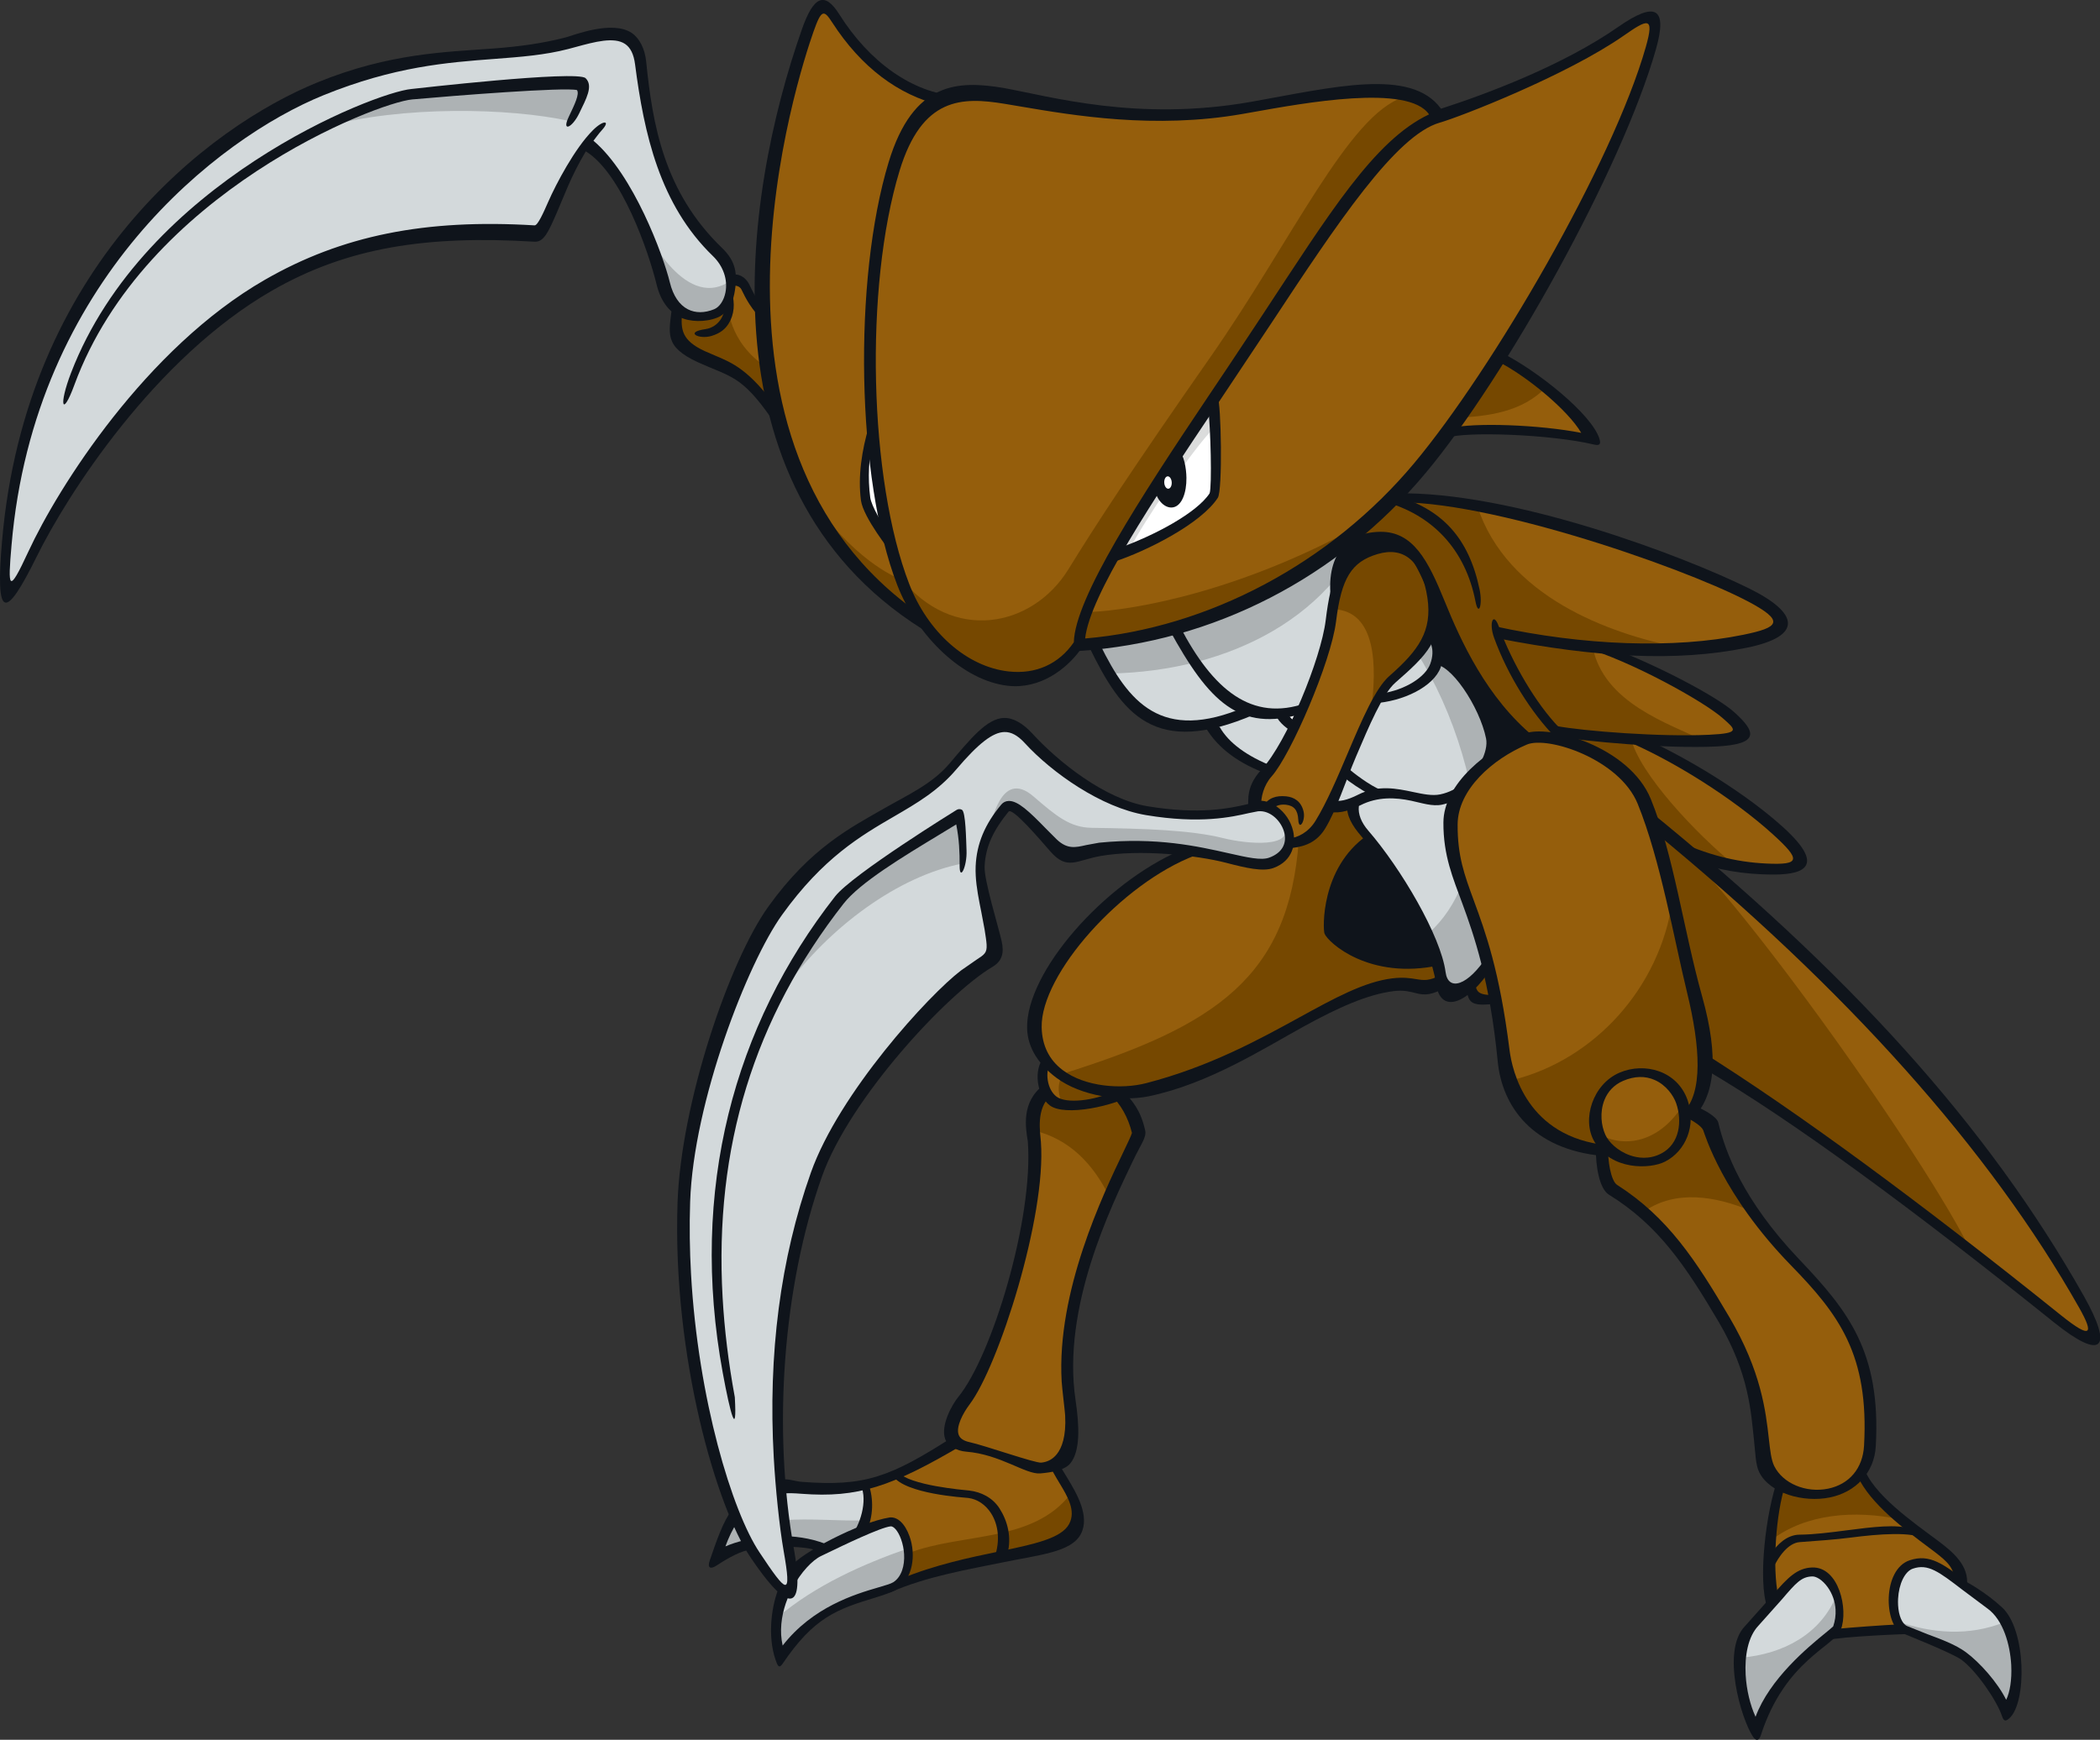 <?xml version="1.0" encoding="UTF-8"?>
<!-- Created with Inkscape (http://www.inkscape.org/) -->
<svg version="1.1" viewBox="0 0 180.38 149.48" xmlns="http://www.w3.org/2000/svg">
 <rect x="0" y="0" width="180.38" height="149.48" fill="#333333" stroke="none"/>
 <g transform="translate(-3.406 -8.016)">
  <g transform="matrix(.658 0 0 -.658 120.18 54.458)">
   <path d="m0 0c-0.029 0.484-0.187 1.215-0.369 1.725-7.534-6.403-15.847-10.539-23.827-12.866 3.692-6.128 6.601-9.754 10.053-11.006 1.26-0.457 2.594-0.601 4.066-0.43 0.854 0.099 1.754 0.301 2.713 0.608 1.784 4.133 3.382 8.724 3.72 11.485 0.135 1.095 0.295 2.074 0.493 2.955-0.328 3.099 0.388 6.283 3.151 7.529" fill="#d3d9db"/>
  </g>
  <g transform="matrix(.658 0 0 -.658 134.39 71.638)">
   <path d="m0 0c-7.645 7.213-10.157 15.69-12.731 21.12 0.243-0.713 0.432-1.506 0.561-2.372 0.25-1.668 0.147-3.088-0.264-4.385 0.621-0.724 1.157-2.187 0.813-3.832 2.764-0.342 6.327-6.238 7.114-10.161 0.215-1.069-0.158-2.49-0.961-3.846 1.611 1.462 3.545 2.658 5.468 3.476" fill="#0f141b"/>
  </g>
  <g transform="matrix(.658 0 0 -.658 113.56 69.303)">
   <path d="m0 0c0.344-0.764 1.052-1.432 1.624-1.809 0.366 0.775 0.732 1.587 1.09 2.417-0.959-0.306-1.86-0.509-2.714-0.608" fill="#fff"/>
  </g>
  <g transform="matrix(.658 0 0 -.658 104.28 61.783)">
   <path d="m0 0c-3.612-1.053-7.155-1.738-10.527-2.091 3.496-7.308 6.843-12.274 15.096-10.663 1.624 0.316 3.439 0.888 5.484 1.748-3.452 1.251-6.361 4.878-10.053 11.006" fill="#d3d9db"/>
  </g>
  <g transform="matrix(.658 0 0 -.658 107.65 50.563)">
   <path d="m0 0c0.422 0.654 0.181 10.447-0.262 12.077-4.817-7.176-9.452-14.092-12.724-19.812 4.724 1.564 11.08 4.776 12.986 7.735" fill="#fff"/>
  </g>
  <g transform="matrix(.658 0 0 -.658 78.518 44.688)">
   <path d="m0 0c-1.176-2.688-1.372-5.997-0.94-9.271 0.191-1.442 2.179-4.392 3.282-5.927-1.15 4.513-1.936 9.738-2.342 15.198" fill="#fff"/>
  </g>
  <g transform="matrix(.658 0 0 -.658 155.94 79.411)">
   <path d="m0 0c-5.299 4.812-12.956 9.563-18.935 12.152 3.525-0.207 7.273-0.303 10.254-0.158 5.452 0.263 3.777 1.719 2.191 3.136-2.48 2.216-11.228 7.051-17.358 9.095 7.1-0.589 13.903-0.334 19.682 0.849 6.315 1.293 4.927 3.467 0.592 5.543-4.424 2.118-7.979 3.724-12.874 5.43-12.432 4.334-26.184 7.952-34.19 7.426-1.337-1.346-2.708-2.61-4.104-3.798 0.182-0.51 0.34-1.241 0.369-1.725 0.747 0.337 1.642 0.535 2.707 0.548 2.117 0.026 3.555-1.123 4.797-3.038 0.571-0.658 1.028-1.508 1.373-2.518 2.573-5.431 5.085-13.908 12.731-21.121 3e-3 2e-3 7e-3 4e-3 0.011 6e-3 3.697 1.57 13.01-2.566 15.244-8.056 0.353-0.868 0.678-1.727 0.989-2.58 1.295-1.057 2.588-2.124 3.872-3.202 3.632-1.633 7.261-2.626 11.371-2.818 4.935-0.231 5.273 1.201 1.278 4.829" fill="#955e0c"/>
  </g>
  <g transform="matrix(.658 0 0 -.658 84.65 16.753)">
   <path d="m0 0c-8.169 1.75-12.788 8.324-14.364 10.678-1.14 1.703-2.003 2.858-3.482-1.344-3.018-8.572-6.468-22.87-5.685-37.457 0.254-4.713 0.95-9.457 2.245-14.047 2.829-10.029 8.522-19.325 18.717-25.981-1.054 1.446-1.97 3.105-2.689 4.965-0.645 1.668-1.22 3.517-1.726 5.501-1.102 1.536-3.09 4.485-3.281 5.928-0.432 3.274-0.236 6.582 0.94 9.271-0.87 11.695 2e-3 24.463 2.779 33.604 1.602 5.276 3.884 7.807 6.546 8.882" fill="#955e0c"/>
  </g>
  <g transform="matrix(.658 0 0 -.658 142.66 10.764)">
   <path d="m0 0c-9.994-6.971-23.944-11.381-23.918-11.447-7.233-2.014-16.002-16.706-26.63-32.604-0.985-1.473-1.972-2.942-2.951-4.401 0.443-1.63 0.683-11.423 0.262-12.077-1.907-2.959-8.263-6.171-12.987-7.735-2.846-4.975-4.66-9.045-4.656-11.587 0.654 0.044 8.894 1.205 12.506 2.258 22.064 6.433 31.644 18.931 42.322 35.606 8.326 13 16.789 29.158 19.843 39.905 1.286 4.531 0.125 4.814-3.791 2.082" fill="#955e0c"/>
  </g>
  <g transform="matrix(.658 0 0 -.658 121.96 54.097)">
   <path d="m0 0c-1.066-0.013-1.96-0.211-2.708-0.548-2.762-1.246-3.479-4.43-3.151-7.529 0.785 3.496 2.205 5.396 5.355 6.327 2.286 0.675 4.059 0.146 5.301-1.288-1.242 1.915-2.68 3.064-4.797 3.038" fill="#0f141b"/>
  </g>
  <g transform="matrix(.658 0 0 -.658 132.1 38.372)">
   <path d="m0 0c-2.497-3.901-4.983-7.514-7.306-10.614 4.113 1.176 14.036 0.637 19.162-0.585-0.901 2.965-7.459 8.88-11.856 11.199" fill="#955e0c"/>
  </g>
  <g transform="matrix(.658 0 0 -.658 69.178 35.244)">
   <path d="m0 0c-1.438 1.389-2.137 2.785-2.637 3.818-0.368 0.758-1.378 1.232-2.067 0.96 0.261-2.008-0.616-3.827-1.875-4.339-1.851-0.751-3.647-0.517-4.945 0.768-0.655-2.72-0.089-4.629 3.299-6.197 3.183-1.475 5.41-1.526 10.47-9.057-1.295 4.591-1.992 9.334-2.245 14.047" fill="#955e0c"/>
  </g>
  <g transform="matrix(.658 0 0 -.658 117.54 88.081)">
   <path d="m0 0c0.395-0.995 5.493-5.302 14.249-3.428-1.356 4.536-5.312 11.161-8.912 15.54-5.87-4.124-5.476-11.76-5.337-12.112" fill="#0f141b"/>
  </g>
  <g transform="matrix(.658 0 0 -.658 66.085 32.102)">
   <path d="m0 0c-0.157 1.201-0.721 2.469-1.855 3.565-6.333 6.117-8.65 14.333-9.99 24.695-0.686 5.307-5.386 3.548-9.437 2.49-8.323-2.173-17.425-0.129-32.044-6.065-14.432-5.861-38.137-25.004-41.076-59.23-0.69-8.04 0.34-7.56 3.318-1.13 4.234 9.142 15.783 26.686 30.651 35.228 10.664 6.127 21.784 7.81 34.856 7.015 1.678-0.102 2.469 5.743 6.869 11.572 5.199-3.946 9.289-14.605 10.261-18.588 0.336-1.377 0.906-2.41 1.627-3.123 1.299-1.285 3.095-1.52 4.945-0.768 1.259 0.512 2.137 2.331 1.875 4.339" fill="#d3d9db"/>
  </g>
  <g transform="matrix(.658 0 0 -.658 65.05 141.66)">
   <path d="M 0,0 C 0.977,0.637 2.431,1.178 4.11,1.529 3.545,2.559 2.975,3.776 2.411,5.157 1.208,3.556 0.514,1.67 0,0" fill="#fff"/>
  </g>
  <g transform="matrix(.658 0 0 -.658 131.43 71.394)">
   <path d="m0 0c-0.787 3.922-4.35 9.819-7.114 10.161 0.119-2.119-3.851-4.626-7.566-5.028-1.416-2.471-2.849-6.067-4.345-9.528 0.946-0.84 2.878-2.257 4.257-2.877 3.12 0.431 5.95-1.21 8.331-0.712 1.196 0.25 2.276 0.813 3.2 1.542 0.627 0.934 1.402 1.804 2.275 2.596 0.804 1.355 1.177 2.776 0.962 3.846" fill="#d3d9db"/>
  </g>
  <g transform="matrix(.658 0 0 -.658 118.92 74.284)">
   <path d="m0 0c-0.65-1.503-1.312-2.98-1.989-4.327 1.316-0.737 5.509 1.348 6.245 1.45-1.378 0.62-3.31 2.037-4.256 2.877" fill="#d3d9db"/>
  </g>
  <g transform="matrix(.658 0 0 -.658 77.741 135.58)">
   <path d="m0 0c-3.084-1.238-8.586-0.23-11.078-0.593 0.203-2.206 0.469-4.45 0.798-6.73 1.753-0.077 3.508-0.404 5.084-1.055 1.031 0.498 2.67 1.291 4.266 2.003 0.903 1.491 1.772 4.282 0.93 6.375" fill="#d3d9db"/>
  </g>
  <g transform="matrix(.658 0 0 -.658 126.22 62.194)">
   <path d="m0 0c-0.725-2.285-2.418-4.185-4.898-6.365-0.617-0.542-1.234-1.412-1.854-2.495 5.132 0.555 7.227 3.432 7.565 5.028 0.344 1.645-0.193 3.108-0.813 3.832" fill="#d3d9db"/>
  </g>
  <g transform="matrix(.658 0 0 -.658 126.91 90.335)">
   <path d="m0 0c-8.756-1.874-13.854 2.433-14.249 3.428-0.139 0.352-0.533 7.988 5.337 12.113-0.213 0.26-0.427 0.519-0.638 0.763-1.396 1.612-1.582 3.17-1.198 4.243-1.301-0.575-2.365-0.738-3.389-0.462-0.441-0.876-0.888-1.699-1.343-2.436-1.043-1.692-2.702-2.508-3.99-2.551-0.166-1.059-0.886-2.035-2.41-2.587-1.896-0.688-5.331 0.714-10.646 1.563-9.974-4.273-19.941-16.169-19.793-23.118 0.038-1.737 0.516-3.15 1.292-4.284 2.756-4.032 9.267-4.545 13.094-3.553 15.446 4.003 24.358 12.735 32.049 13.668 3.305 0.401 3.698-1.036 6.56 0.533-0.132 0.261-0.471 1.993-0.676 2.68" fill="#955e0c"/>
  </g>
  <g transform="matrix(.658 0 0 -.658 101.02 105.32)">
   <path d="m0 0c-0.209 0.87-0.782 2.937-2.459 4.815-2.834-1.46-6.736-1.774-8.323-0.596-0.316 0.234-0.588 0.567-0.811 0.954-2.068-1.717-1.659-3.942-1.472-6.444 0.725-9.702-5.517-29-9.176-33.853-0.941-1.246-2.56-3.988-0.964-5.298 0.307-0.252 0.721-0.456 1.295-0.581 4.252-0.923 7.783-2.856 9.534-2.681 0.557 0.056 1.091 0.235 1.574 0.549 1.561 1.014 2.56 3.485 1.87 8.135-2.303 15.511 9.166 34.03 8.932 35" fill="#955e0c"/>
  </g>
  <g transform="matrix(.658 0 0 -.658 128.23 78.85)">
   <path d="m0 0c9e-3 1.75 0.633 3.403 1.634 4.897-0.924-0.728-2.004-1.292-3.2-1.542-2.381-0.498-5.211 1.144-8.331 0.712-0.737-0.101-2.661-0.902-2.857-0.988-0.383-1.073-0.242-2.669 1.198-4.243 2.66-2.906 8.195-11.768 9.551-16.304 0.724-2.418 0.82-5.761 4.303-3.094 0.696 0.533 1.481 1.38 2.351 2.65-2.241 8.679-4.683 11.111-4.649 17.912" fill="#d3d9db"/>
  </g>
  <g transform="matrix(.658 0 0 -.658 171.02 142.04)">
   <path d="m0 0c-1.417 1.58-9.934 6.591-11.872 11.545-2.203-3.495-7.403-3.737-10.318-1.353-1.425-4.097-1.852-12.07-0.872-15.52 2.215 2.574 3.046 3.704 4.876 3.742 1.807 0.037 4.67-3.439 3.257-7.392-0.086-0.125-0.359-0.361-0.763-0.693 2.2 0.245 7.439 0.607 9.361 0.687-1.977 1.465-1.531 7.475 1.088 8.385 2.083 0.724 3.586-0.223 6.232-2.234-0.08 0.957-0.551 2.344-0.989 2.833" fill="#955e0c"/>
  </g>
  <g transform="matrix(.658 0 0 -.658 129.74 92.37)">
   <path d="m0 0c0.09-1.976 1.056-2.393 3.449-2.305-0.352 1.861-0.722 3.497-1.098 4.955-0.87-1.269-1.655-2.117-2.351-2.65" fill="#fff"/>
  </g>
  <g transform="matrix(.658 0 0 -.658 93.92 133.68)">
   <path d="m0 0c-0.482-0.314-1.017-0.493-1.573-0.549-1.752-0.175-5.283 1.758-9.535 2.681-0.574 0.125-0.988 0.329-1.295 0.581-2.648-1.564-7.786-4.531-12.203-5.601 0.842-2.092-0.026-4.884-0.929-6.375 1.737 0.774 3.413 1.448 4.169 1.523 2.037 0.205 3.827-6.261 0.768-8.336 10.369 4.557 21.042 3.88 23.123 7.805 1.525 2.874-1.602 5.777-2.525 8.271" fill="#955e0c"/>
  </g>
  <g transform="matrix(.658 0 0 -.658 148.69 93.233)">
   <path d="m0 0c-1.562 7.572-2.742 14.628-5.498 22.213-0.311 0.854-0.636 1.712-0.989 2.58-2.234 5.49-11.547 9.626-15.244 8.056-4e-3 -1e-3 -8e-3 -4e-3 -0.011-5e-3 -4.358-1.854-9.349-5.447-9.378-10.969-0.034-6.801 2.408-9.234 4.649-17.912 0.376-1.459 0.746-3.094 1.098-4.956 0.37-1.953 0.721-4.15 1.034-6.661 0.751-5.997 5.142-12.538 13.252-12.856-0.668 1.626-3.034 7.283 1.931 9.41 5.597 2.399 8.077-3.416 8.407-4.954 1.572 1.122 2.204 4.393 2.024 7.598-0.139 2.467-0.628 5.318-1.275 8.456" fill="#955e0c"/>
  </g>
  <g transform="matrix(.658 0 0 -.658 125.12 56.095)">
   <path d="m0 0c-1.242 1.434-3.015 1.963-5.301 1.288-3.15-0.931-4.57-2.831-5.355-6.327-0.198-0.881-0.358-1.86-0.492-2.955-0.738-6.011-6.345-17.775-8.262-19.92-1.238-1.386-1.617-3.242-1.485-4.467 4e-3 0 0.01 1e-3 0.014 2e-3 2.343 0.244 4.481-2.361 4.132-4.598 1.287 0.043 2.947 0.859 3.989 2.55 0.455 0.738 6.261 13.82 7.677 16.291 0.621 1.083 1.238 1.953 1.854 2.496 2.48 2.179 4.173 4.079 4.898 6.364 1.078 3.397-0.217 7.04-1.669 9.276" fill="#955e0c"/>
  </g>
  <g transform="matrix(.658 0 0 -.658 113.56 69.303)">
   <path d="m0 0c-1.471-0.17-2.806-0.027-4.066 0.43-2.045-0.859-3.859-1.431-5.484-1.748 1.923-2.93 4.958-5.453 8.001-6.168 0.857 1.111 2.009 3.202 3.173 5.677-0.572 0.377-1.28 1.045-1.624 1.809" fill="#d3d9db"/>
  </g>
  <g transform="matrix(.658 0 0 -.658 157.51 116.45)">
   <path d="m0 0c-6.68 7.027-10.605 13.517-11.307 17.355-0.088 0.484-2.185 2.116-3.254 2.412 0.444-2.457-0.342-4.967-2.564-6.108-3.051-1.566-6.349 0.166-7.687 2.082-0.524-1.5 0.393-5.501 1.372-6.128 6.43-4.114 10.036-9.558 14.478-17.09 5.995-10.165 4.465-16.621 5.826-19.386 0.361-0.734 0.88-1.353 1.498-1.858 2.916-2.383 8.115-2.141 10.318 1.353 0.572 0.907 0.946 2.025 1.021 3.38 0.665 11.948-3.226 17.177-9.701 23.988" fill="#955e0c"/>
  </g>
  <g transform="matrix(.658 0 0 -.658 182.31 120.16)">
   <path d="m0 0c-12.306 21.785-31.703 42.295-52.757 59.962-1.285 1.078-2.577 2.145-3.872 3.202 2.756-7.585 3.936-14.641 5.498-22.213 0.647-3.138 1.136-5.989 1.275-8.456 12.033-7.583 27.573-18.928 46.65-34.248 4.718-3.788 5.834-2.898 3.206 1.753" fill="#955e0c"/>
  </g>
  <g transform="matrix(.658 0 0 -.658 110.05 17.43)">
   <path d="m0 0c-12.468-2.171-23.653 0.163-30.791 1.333-2.776 0.454-5.461 0.659-7.843-0.303-2.662-1.074-4.944-3.606-6.546-8.882-2.777-9.141-3.649-21.909-2.779-33.604 0.821-11.029 3.078-20.621 6.756-25.664 5.694-7.808 15.421-9.377 19.909-2.659 0 0.021 3e-3 0.044 2e-3 0.065-3e-3 2.543 1.811 6.612 4.657 11.587 3.272 5.72 14.69 22.74 15.675 24.213 10.628 15.899 19.039 30.467 26.63 32.604-2.058 5.96-18.927 2.484-25.67 1.31" fill="#955e0c"/>
  </g>
  <g transform="matrix(.658 0 0 -.658 147.74 102.68)">
   <path d="m0 0c-0.774 2.226-3.623 5.024-7.71 3.272-3.311-1.42-3.747-5.305-2.623-7.814 0.494-1.099 3.703-4.986 8.074-2.741 3.333 1.711 3.03 5.065 2.259 7.283" fill="#955e0c"/>
  </g>
  <g transform="matrix(.658 0 0 -.658 159.07 143.08)">
   <path d="m0 0c-1.83-0.038-6.41-5.506-7.461-6.618-3.016-3.191-1.899-10.609 0.172-13.764 1.355 5.683 7.565 10.468 9.783 12.297 0.404 0.332 0.677 0.568 0.763 0.693 1.413 3.953-1.45 7.429-3.257 7.392" fill="#d3d9db"/>
  </g>
  <g transform="matrix(.658 0 0 -.658 174.34 145.9)">
   <path d="m0 0c-1.638 1.173-7.085 6.574-10.283 5.275-2.568-1.045-3.064-6.92-1.088-8.385 0.091-0.066 5.875-2.075 7.872-3.543 2.065-1.52 4.742-4.726 5.468-6.924 2.216 1.933 1.976 10.751-1.969 13.577" fill="#d3d9db"/>
  </g>
  <g transform="matrix(.658 0 0 -.658 79.871 138.77)">
   <path d="m0 0c-0.756-0.075-9.07-3.832-9.253-3.916-1.049-0.489-2.476-1.862-3.626-3.74 0.013-0.969-0.167-1.55-0.73-1.349-1.154-2.432-1.731-5.434-0.692-8.422 5.033 7.432 13.463 8.025 15.039 9.069 0.011 7e-3 0.02 0.014 0.031 0.022 3.058 2.075 1.268 8.541-0.769 8.336" fill="#d3d9db"/>
  </g>
  <g transform="matrix(.658 0 0 -.658 111.39 77.385)">
   <path d="m0 0c-4e-3 -1e-3 -0.011-2e-3 -0.015-2e-3 -1.641-0.179-5.788-1.946-14.444-0.502-5.593 0.933-11.909 5.313-15.471 9.201-2.879 3.144-5.471 1.709-9.835-3.43-5.727-6.743-13.658-6.332-22.785-19.042-4.337-6.039-11.645-24.158-12.101-37.804-0.532-15.938 2.886-31.977 6.585-41.025 1.044-2.555 4.647-9.099 6.521-9.765 0.564-0.201 0.744 0.379 0.731 1.348-0.014 1.028-1.236 9.709-1.439 11.916-1.419 15.458 0.228 29.102 4.502 41.152 3.574 10.076 14.993 22.775 19.391 26.115 3.62 2.749 3.984 1.622 3.308 5.919-0.388 2.472-1.272 5.544-1.159 8.148 0.137 3.142 1.421 5.556 3.211 7.695 1.089 1.301 4.279-2.61 6.38-4.599 2.155-2.041 3.766-0.816 5.999-0.592 4.628 0.464 8.501 0.154 11.696-0.356 5.315-0.848 8.749-2.251 10.646-1.563 1.524 0.553 2.244 1.529 2.41 2.588 0.349 2.237-1.788 4.842-4.131 4.598" fill="#d3d9db"/>
  </g>
  <g transform="matrix(.658 0 0 -.658 93.13 99.469)">
   <path d="m0 0c-0.387-1.988-0.4-3.838 1.243-4.862 2.276-1.418 6.769-0.153 8.135 0.957-2.801 0.664-7.479 1.987-9.378 3.905" fill="#955e0c"/>
  </g>
  <g transform="matrix(.658 0 0 -.658 120.18 54.458)">
   <path d="m0 0c-0.029 0.484-0.187 1.215-0.369 1.725-7.534-6.403-15.847-10.539-23.827-12.866 1.067-1.772 2.069-3.328 3.037-4.685 6.947 1.822 13.361 5.305 17.994 10.791 0.228 2.186 1.15 4.126 3.165 5.035" fill="#adb2b4"/>
  </g>
  <g transform="matrix(.658 0 0 -.658 97.354 63.158)">
   <path d="m0 0c0.714-1.493 1.424-2.881 2.169-4.143 3.824 0.076 7.685 0.575 11.395 1.548-0.968 1.357-1.971 2.913-3.037 4.686-3.613-1.053-7.156-1.739-10.527-2.091" fill="#adb2b4"/>
  </g>
  <g transform="matrix(.658 0 0 -.658 78.518 44.688)">
   <path d="m0 0c-1.176-2.688-1.372-5.997-0.94-9.271 0.191-1.442 2.179-4.392 3.282-5.927-1.15 4.513-1.936 9.738-2.342 15.198" fill="#fff"/>
  </g>
  <g transform="matrix(.658 0 0 -.658 143.49 71.42)">
   <path d="m0 0c2.381-0.14 7.182-0.349 9.462-0.347-4.535 2.261-13.016 4.892-14.464 12.271 3.808-0.36 8.187-0.198 11.022-0.056-8.824 1.786-22.178 6.544-26.057 18.377-2.834-0.618-6.797 1.395-11.666 1.075-1.337-1.346-2.707-2.61-4.104-3.797 0.182-0.51 0.34-1.241 0.369-1.725 0.748 0.337 1.642 0.535 2.708 0.548 4.004 0.048 5.404-3.317 6.169-5.557 2.573-5.43 5.086-13.907 12.731-21.12 4e-3 2e-3 8e-3 4e-3 0.012 5e-3 5.633 1.511 15.388-4.597 16.232-10.636 1.296-1.056 2.588-2.123 3.873-3.202 2.319-1.043 4.639-1.821 7.082-2.3-4.654 3.797-12.269 11.744-13.369 16.464" fill="#764800"/>
  </g>
  <g transform="matrix(.658 0 0 -.658 136.2 41.297)">
   <path d="m0 0c-2.062 1.799-4.343 3.455-6.227 4.449-1.932-3.017-3.854-5.859-5.703-8.428 4.486 0.178 8.798 0.772 11.93 3.979" fill="#764800"/>
  </g>
  <g transform="matrix(.658 0 0 -.658 65.05 141.66)">
   <path d="M 0,0 C 0.977,0.637 2.431,1.178 4.11,1.529 3.786,2.119 2.933,3.611 2.608,4.319 1.924,4.164 1.894,3.931 1.225,3.726 0.761,2.734 0.29,0.943 0,0" fill="#adb2b4"/>
  </g>
  <g transform="matrix(.658 0 0 -.658 130.8 73.923)">
   <path d="m0 0c0.803 1.355 1.177 2.777 0.962 3.846-0.787 3.923-4.35 9.819-7.115 10.161 0.035-0.619-0.287-1.271-0.841-1.894 2.357-4.401 4.097-9.155 5.209-14.029 0.526 0.679 1.127 1.319 1.785 1.916" fill="#adb2b4"/>
  </g>
  <g transform="matrix(.658 0 0 -.658 70.758 138.63)">
   <path d="m0 0c0.099-0.783 0.226-1.901 0.34-2.692 1.752-0.077 3.508-0.404 5.084-1.055 1.031 0.498 2.67 1.291 4.266 2.003 0.282 0.466 0.561 1.059 0.785 1.718-3.466-0.095-7.028 0.289-10.475 0.026" fill="#adb2b4"/>
  </g>
  <g transform="matrix(.658 0 0 -.658 126.75 64.713)">
   <path d="m0 0c0.345 1.645-0.192 3.107-0.813 3.832-0.335-1.054-0.883-2.025-1.61-2.979 0.534-0.866 1.042-1.75 1.525-2.647 0.504 0.65 0.791 1.287 0.898 1.794" fill="#adb2b4"/>
  </g>
  <g transform="matrix(.658 0 0 -.658 126.91 90.335)">
   <path d="m0 0c-8.756-1.874-13.854 2.433-14.249 3.428-0.139 0.352-0.533 7.988 5.337 12.113-0.213 0.26-0.427 0.519-0.638 0.763-1.396 1.612-1.582 3.17-1.198 4.243-1.301-0.575-2.365-0.738-3.389-0.462-0.441-0.876-0.888-1.699-1.343-2.436-0.709-1.151-1.704-1.887-2.673-2.26-1.299-17.811-10.719-24.241-31.049-30.565 3.198-2.316 8.133-2.518 11.269-1.705 15.446 4.003 24.358 12.735 32.049 13.668 3.305 0.401 3.698-1.036 6.56 0.533-0.132 0.261-0.471 1.993-0.676 2.68" fill="#764800"/>
  </g>
  <g transform="matrix(.658 0 0 -.658 129.04 83.824)">
   <path d="m0 0c-0.996-2.664-2.52-4.964-4.518-6.722 0.552-1.178 1-2.269 1.272-3.18 0.724-2.419 0.82-5.762 4.303-3.095 0.696 0.533 1.481 1.381 2.351 2.65-1.222 4.733-2.501 7.607-3.408 10.347" fill="#adb2b4"/>
  </g>
  <g transform="matrix(.658 0 0 -.658 166.63 138.56)">
   <path d="m0 0c-2.225 1.899-4.338 4.082-5.187 6.252-2.203-3.495-7.403-3.737-10.319-1.353-0.68-1.952-1.128-4.784-1.309-7.587 4.54 3.455 10.876 3.931 16.815 2.688" fill="#764800"/>
  </g>
  <g transform="matrix(.658 0 0 -.658 129.74 92.37)">
   <path d="m0 0c0.09-1.976 1.056-2.393 3.449-2.305-0.352 1.861-0.722 3.497-1.098 4.955-0.87-1.269-1.655-2.117-2.351-2.65" fill="#764800"/>
  </g>
  <g transform="matrix(.658 0 0 -.658 81.44 141.46)">
   <path d="m0 0c0.115-1.64-0.299-3.35-1.618-4.245 10.369 4.557 21.042 3.88 23.123 7.805 0.748 1.411 0.374 2.827-0.308 4.201-4.983-6.462-14.078-5.041-21.197-7.761" fill="#764800"/>
  </g>
  <g transform="matrix(.658 0 0 -.658 148.69 93.233)">
   <path d="m0 0c-0.835 4.047-1.566 7.947-2.482 11.859-1.659-11.323-10.132-20.7-20.86-23.376 1.819-4.65 5.884-8.742 12.255-8.993-0.668 1.626-3.034 7.283 1.931 9.41 5.597 2.399 8.077-3.416 8.407-4.954 1.572 1.122 2.204 4.393 2.024 7.598-0.139 2.467-0.628 5.318-1.275 8.456" fill="#764800"/>
  </g>
  <g transform="matrix(.658 0 0 -.658 125.12 56.095)">
   <path d="m0 0c-1.242 1.434-3.015 1.963-5.301 1.288-2.518-0.744-5.601-3.499-5.482-7.772 5.396-0.307 5.646-7.243 4.741-13.521 0.404 0.826 0.736 1.48 0.959 1.869 0.621 1.083 1.238 1.953 1.854 2.496 2.48 2.179 4.173 4.079 4.898 6.364 1.078 3.397-0.217 7.04-1.669 9.276" fill="#764800"/>
  </g>
  <g transform="matrix(.658 0 0 -.658 145.71 79.042)">
   <path d="m0 0c0.647-3.138 6.131-28.578 6.27-31.045 12.033-7.584 15.903-9.53 34.98-24.849-5.857 12.468-34.03 51.941-41.25 55.894" fill="#764800"/>
  </g>
  <g transform="matrix(.658 0 0 -.658 152.99 150.44)">
   <path d="m0 0c-0.325-3.315 0.609-7.147 1.951-9.191 1.355 5.682 7.565 10.468 9.783 12.297 0.404 0.332 0.677 0.568 0.763 0.693 0.581 1.623 0.434 3.161-0.059 4.413-2.077-5.144-6.969-7.728-12.438-8.212" fill="#adb2b4"/>
  </g>
  <g transform="matrix(.658 0 0 -.658 166.39 147.33)">
   <path d="m0 0c0.187-0.389 0.422-0.717 0.717-0.936 0.091-0.066 5.875-2.076 7.872-3.544 2.065-1.519 4.742-4.726 5.469-6.923 1.781 1.553 1.974 7.556-0.069 11.319-4.668-1.873-9.426-1.479-13.989 0.084" fill="#adb2b4"/>
  </g>
  <g transform="matrix(.658 0 0 -.658 70.213 146.96)">
   <path d="m0 0c-0.259-1.595-0.2-3.287 0.387-4.978 5.034 7.433 13.463 8.025 15.04 9.069 0.011 8e-3 0.02 0.015 0.03 0.022 1.486 1.008 1.822 3.051 1.547 4.863-5.821-2.023-12.074-4.802-17.004-8.976" fill="#adb2b4"/>
  </g>
  <g transform="matrix(.658 0 0 -.658 107.7 44.751)">
   <path d="m0 0c-0.085 1.505-0.199 2.745-0.333 3.238-4.817-7.176-9.453-14.092-12.725-19.813 0.655 0.218 1.343 0.469 2.045 0.744 1.8 3.517 8.017 12.766 11.013 15.831" fill="#dbdcdc"/>
  </g>
  <g transform="matrix(.658 0 0 -.658 86.078 82.211)">
   <path d="m0 0c0.256 1.564-0.628 5.044-0.677 5.902-4.584-2.829-10.463-5.914-14.894-10.304-2.783-2.757-6.335-8.494-7.537-11.769 5.736 7.849 14.684 14.531 23.108 16.171" fill="#adb2b4"/>
  </g>
  <g transform="matrix(.658 0 0 -.658 52.291 18.406)">
   <path d="m0 0c1.61 1.326 1.565 4.132 1.533 4.692-0.031 0.56-19.97-0.45-22.843-1.286s-9.348-3.559-10.66-4.195c10.176 2.82 24.236 2.488 31.97 0.789" fill="#adb2b4"/>
  </g>
  <g transform="matrix(.658 0 0 -.658 147.93 103.34)">
   <path d="m0 0c0.444-2.457-0.343-4.967-2.564-6.107-3.051-1.567-6.35 0.165-7.689 2.081-0.522-1.5 0.393-5.501 1.374-6.128 1.476-0.944 2.798-1.962 4.02-3.057 3.957 2.672 9.085 1.983 13.906-0.091-3.333 4.416-5.315 8.271-5.793 10.891-0.089 0.483-2.186 2.115-3.254 2.411" fill="#764800"/>
  </g>
  <g transform="matrix(.658 0 0 -.658 98.607 110.66)">
   <path d="m0 0c1.982 4.569 3.706 7.679 3.615 8.062-0.209 0.87-0.783 2.937-2.461 4.814-2.832-1.459-6.735-1.774-8.322-0.595-0.316 0.234-0.588 0.567-0.811 0.953-1.629-1.352-1.72-3.019-1.595-4.888 4.496-1.134 7.48-4.245 9.574-8.346" fill="#764800"/>
  </g>
  <g transform="matrix(.658 0 0 -.658 147.92 103.02)">
   <path d="m0 0c-2.708-4.285-6.897-5.649-10.535-3.913 0.011-0.028 0.021-0.055 0.033-0.083 0.492-1.099 3.701-4.986 8.074-2.741 3.07 1.577 3.052 4.545 2.428 6.737" fill="#764800"/>
  </g>
  <g transform="matrix(.658 0 0 -.658 99.368 102.02)">
   <path d="m0 0c-2.013 0.477-4.989 1.296-7.213 2.429-0.69-1.439-0.437-2.531 0.054-3.804 2.404-0.676 5.968 0.408 7.159 1.375" fill="#764800"/>
  </g>
  <g transform="matrix(.658 0 0 -.658 123.94 16.374)">
   <path d="m0 0c-7.13-2.291-14.505-18.636-25.167-33.908-10.333-14.801-15.027-22.006-18.542-27.719-4.684-7.613-15.163-9.731-22.004-0.999 7.941-17.537 18.869-14.847 22.922-8.781 1e-3 0.021 3e-3 0.044 3e-3 0.066-3e-3 2.542 1.81 6.612 4.656 11.587 3.272 5.72 14.69 22.74 15.675 24.213 10.629 15.898 19.04 30.467 26.631 32.604-0.535 1.549-2.076 2.457-4.174 2.937" fill="#764800"/>
  </g>
  <g transform="matrix(.658 0 0 -.658 90.497 77.329)">
   <path d="m0 0c-0.516 0.174-2.342-1.341-3.094-2.29 0.181-0.343 1.265 7.406 5.637 3.642 2.964-2.553 4.761-4.063 7.584-4.106 6.982-0.105 12.909-0.281 17.2-1.349 3.191-0.793 9.239-1.292 7.965 1.658 0 0 2.074-4.685-2.83-5.196-4.206-0.438-9.246 3.206-15.36 2.661-6.114-0.546-9.276-1.631-10.71-1.208s-4.852 5.67-6.392 6.188" fill="#adb2b4"/>
  </g>
  <g transform="matrix(.658 0 0 -.658 58.713 27.464)">
   <path d="m0 0s5.092-11.035 11.077-7.255c0 0 0.696-4.207-3.76-4.573-3.23-0.265-3.899 2.552-4.472 3.995-0.401 1.011-2.845 7.833-2.845 7.833" fill="#adb2b4"/>
  </g>
  <g transform="matrix(.658 0 0 -.658 61.416 34.653)">
   <path d="m0 0s3.98-2.269 6.871 0.727c0 0-0.065-4.876 5.087-8.245l0.927-6.261s-2.998 4.308-5.478 5.546c-2.48 1.237-7.873 2.428-7.407 8.233" fill="#764800"/>
  </g>
  <g transform="matrix(.658 0 0 -.658 97.039 60.596)">
   <path d="m0 0c5.509 0.222 20.286 2.611 37.302 12.477 0 0-13.154-15.29-39.18-16.627 0 0 1.03 3.665 1.878 4.15" fill="#764800"/>
  </g>
  <g transform="matrix(.658 0 0 -.658 80.726 57.76)">
   <path d="m0 0s-5.203 1.749-11.049 9.733c0 0 6.074-12.055 13.516-14.699z" fill="#764800"/>
  </g>
  <g transform="matrix(.658 0 0 -.658 102.55 49.763)">
   <path d="M 0,0 C 0.144,-1.726 1.319,-2.989 2.437,-2.807 3.62,-2.614 4.227,-0.854 4.202,1.048 4.187,2.298 3.899,4.012 3.145,4.793 2.262,3.446 0,0 0,0" fill="#0f141b"/>
  </g>
  <g transform="matrix(.658 0 0 -.658 144.78 12.029)">
   <path d="m0 0c-4.336-15.269-20.09-42.233-30.243-54.378-10.912-13.055-26.871-21.53-42.957-22.894 0.627 5.667 8.705 17.843 17.303 30.65l7.004 10.521c8.613 13.061 16.246 24.556 21.998 26.189 2.651 0.753 16.574 6.173 24.001 11.355 3.091 2.155 4.047 2.614 2.894-1.443m-83.182-81.577c-5.436 0.602-10.532 5.083-12.98 11.417-5.266 13.625-5.862 38.823-1.274 53.924 2.946 9.701 8.178 9.687 13.734 8.777l2.055-0.345c6.971-1.185 17.505-2.976 28.932-0.987l1.326 0.234c6.785 1.207 20.354 3.714 23.082-0.281-7.182-3.387-13.076-13.044-21.779-26.241l-4.198-6.335-2.8-4.177c-8.988-13.389-17.447-26.421-17.592-32.174-1.952-2.844-4.962-4.203-8.506-3.812m79.566 84.161c-7.245-5.054-17.309-8.807-23.131-10.681-3.909 5.388-14.063 2.806-24.858 0.887-14.777-2.588-26.014 0.695-32.294 1.833-5.847 0.957-11.733 0.893-14.952-9.705-4.65-15.306-4.228-41.368 1.116-55.193 2.604-6.737 8.599-12.525 14.465-13.174 4.22-0.466 7.605 2.214 9.337 4.55 17.473 1.171 33.734 9.538 45.183 23.235 10.438 12.487 25.622 39.696 30.069 55.356 1.562 5.496-0.143 6.234-4.935 2.892" fill="#0f141b"/>
  </g>
  <g transform="matrix(.658 0 0 -.658 72.297 10.502)">
   <path d="m0 0c-7.762-22.05-13.552-61.227 17.027-79.171 0.278-0.164-0.813 2.202-1.468 2.653-31.954 22.027-16.027 70.583-14.066 76.151 1.039 2.953 1.36 2.894 2.445 1.213 3.803-5.89 8.639-9.453 14.103-10.799 0.486-0.12 2.421 1.176 2.099 1.2-5.722 0.417-11.353 4.42-15.284 10.671-1.928 3.065-3.373 2.293-4.856-1.918" fill="#0f141b"/>
  </g>
  <g transform="matrix(.658 0 0 -.658 131.96 39.016)">
   <path d="m0 0c3.85-1.912 9.317-6.445 11.043-9.409-5.415 1.061-13.962 1.382-17.089 0.62-0.159-0.039-0.724-1.357-0.419-1.252 2.454 0.842 13.531 0.451 19.194-0.898 0.769-0.183 0.884 0.116 0.695 0.739-0.979 3.222-8.171 8.965-12.806 11.267-0.289 0.143-0.813-0.97-0.618-1.067" fill="#0f141b"/>
  </g>
  <g transform="matrix(.658 0 0 -.658 103.85 62.117)">
   <path d="m0 0c5.181-9.464 9.164-13.401 17.336-10.973 0.595 0.177 0.81 1.5 0.515 1.396-7.094-2.509-12.16 1.719-16.464 9.982-0.195 0.375-1.539-0.127-1.387-0.405" fill="#0f141b"/>
  </g>
  <g transform="matrix(.658 0 0 -.658 96.927 63.526)">
   <path d="m0 0c4.361-9.008 8.608-14.512 21.6-8.942 0.297 0.127-0.855 1.127-1.151 1-11.001-4.716-15.29 0.651-18.958 8.107-0.22 0.448-1.629 0.119-1.491-0.165" fill="#0f141b"/>
  </g>
  <g transform="matrix(.658 0 0 -.658 121.46 54.826)">
   <path d="m0 0c-4.693-1.386-5.661-4.18-6.358-9.864-0.617-5.024-5.092-15.943-8.324-19.418-1.516-1.63-1.914-3.077-1.765-5.009 0.027-0.358 1.686-0.056 1.672 0.234-0.055 1.069 0.319 2.652 1.365 3.823 2.485 2.782 7.755 14.942 8.407 20.239 0.692 5.645 2.012 7.782 5.433 8.792 3.388 1.001 5.768-0.882 6.49-5.704 0.654-4.375-1.159-6.876-4.97-10.224-1.831-1.61-3.576-5.716-5.424-10.062-1.353-3.186-2.753-6.48-4.219-8.857-0.945-1.532-2.356-2.188-3.38-2.274-0.251-0.021-0.367-1.313-0.075-1.291 1.433 0.107 3.409 0.44 4.691 2.52 1.512 2.452 2.688 6.219 4.059 9.444 1.715 4.035 3.488 8.208 5.12 9.641 4.163 3.659 6.285 5.604 5.483 10.957-0.819 5.478-4.082 8.272-8.205 7.053" fill="#0f141b"/>
  </g>
  <g transform="matrix(.658 0 0 -.658 117.86 60.325)">
   <path d="m0 0c0.062-0.317 0.881 2.01 0.886 2.828 0.021 3.511 1.772 6.015 5.366 6.059 3.497 0.042 4.853-3.296 6.905-8.347 2.144-5.284 4.814-11.859 11.218-17.911 0.235-0.222 2.233 0.404 1.984 0.609-6.253 5.142-9.619 12.588-11.721 17.766-2.152 5.3-4.105 9.104-8.401 9.052-5.292-0.063-7.381-4.257-6.237-10.056" fill="#0f141b"/>
  </g>
  <g transform="matrix(.658 0 0 -.658 112.98 69.433)">
   <path d="m0 0c0.421-1.095 1.699-1.956 2.414-2.361 0.149-0.083 0.573 1.129 0.412 1.235-0.471 0.311-1.103 0.882-1.403 1.526-0.047 0.102-1.458-0.307-1.423-0.4" fill="#0f141b"/>
  </g>
  <g transform="matrix(.658 0 0 -.658 106.93 70.462)">
   <path d="m0 0c1.653-2.887 4.606-4.905 8.118-6.152 0.12-0.043 1.085 0.825 0.785 0.944-3.472 1.37-5.829 3.106-7.005 5.16-0.161 0.28-2.058 0.328-1.898 0.048" fill="#0f141b"/>
  </g>
  <g transform="matrix(.658 0 0 -.658 118.77 74.738)">
   <path d="m0 0c0.867-0.747 2.271-1.666 3.502-2.348 0.341-0.189 1.703 0.491 1.404 0.612-1.396 0.568-3.514 2.152-4.383 2.943-0.142 0.129-0.827-0.945-0.523-1.207" fill="#0f141b"/>
  </g>
  <g transform="matrix(.658 0 0 -.658 132.09 71.167)">
   <path d="m0 0c-0.731 3.639-4.574 10.024-7.826 10.577-0.269 0.046-1.041-1.389-0.721-1.341 2.262 0.334 6.145-5.583 6.971-9.696 0.168-0.833-0.091-1.942-0.67-3.049 0.615 0.22 1.229 0.457 1.844 0.682 0.406 1.006 0.57 1.991 0.402 2.827" fill="#0f141b"/>
  </g>
  <g transform="matrix(.658 0 0 -.658 127.12 76.268)">
   <path d="m0 0c-1.045-0.218-2.265 0.04-3.558 0.313-2.138 0.452-4.564 0.965-7.175-0.357-1.42-0.719-2.457-0.951-3.419-0.742-0.182 0.041-0.867-1.36-0.707-1.405 1.301-0.368 2.664-0.123 4.446 0.778 2.243 1.136 4.567 1.014 6.613 0.582 1.417-0.3 2.765-0.777 4.05-0.508 0.828 0.173 1.633 0.503 2.389 0.94 0.132 0.535 0.275 1.269 0.358 1.846-0.861-0.681-1.871-1.212-2.997-1.447" fill="#0f141b"/>
  </g>
  <g transform="matrix(.658 0 0 -.658 125.89 62.672)">
   <path d="m0 0c0.418-0.42 1.305-1.614 0.553-3.642-0.597-1.613-3.111-3.382-6.453-3.86-0.342-0.049-1.31-1.29-0.988-1.272 3.95 0.222 7.885 2.203 8.801 4.675 1.015 2.735-0.39 4.928-0.839 5.38-0.227 0.229-1.301-1.052-1.074-1.281" fill="#0f141b"/>
  </g>
  <g transform="matrix(.658 0 0 -.658 119.62 53.561)">
   <path d="m0 0c0.172-0.548 0.311-1.318 0.281-1.593-0.036-0.321 1.169 0.296 1.135 0.571-0.057 0.448-0.175 0.976-0.315 1.414-0.085 0.26-1.16-0.201-1.101-0.392" fill="#0f141b"/>
  </g>
  <g transform="matrix(.658 0 0 -.658 131.74 62.811)">
   <path d="m0 0c1.817-5.012 4.904-9.813 7.941-12.946 0.226-0.232 0.746 1.02 0.52 1.252-2.933 3.025-6.09 8.331-7.856 13.202-0.701 1.938-1.306 0.429-0.605-1.508" fill="#0f141b"/>
  </g>
  <g transform="matrix(.658 0 0 -.658 122.19 51.084)">
   <path d="m0 0c6.493-1.705 10.785-6.353 12.088-13.088 0.396-2.036 0.959-0.458 0.534 1.572-1.413 6.75-4.896 10.514-11.137 12.297-0.392 0.112-1.798-0.699-1.485-0.781" fill="#0f141b"/>
  </g>
  <g transform="matrix(.658 0 0 -.658 123.31 50.405)">
   <path d="m0 0c-0.666-0.014-2.108-1.314-1.787-1.28 11.497 1.238 38.751-8.138 47.58-12.745 5.145-2.685 4.186-3.492-0.456-4.442-8.996-1.843-20.84-1.432-32.491 1.125-0.314 0.069 0.333-1.567 0.551-1.609 12.547-2.435 23.136-3.104 32.401-1.207 7.432 1.521 6.785 4.532 0.346 7.722-8.737 4.329-31.038 12.746-46.144 12.436" fill="#0f141b"/>
  </g>
  <g transform="matrix(.658 0 0 -.658 139.38 63.612)">
   <path d="m0 0c6.17-1.777 15.768-7.074 18.296-9.334 1.625-1.449 2.286-1.917-1.828-2.116-6.336-0.306-16.311 0.47-19.946 1.142-0.316 0.059-0.392-1.27-0.074-1.329 3.687-0.683 14.477-1.656 20.892-1.346 5.854 0.283 5.221 1.963 2.356 4.521-2.273 2.032-9.92 6.046-16.017 8.367-0.986 0.375-3.924 0.166-3.679 0.095" fill="#0f141b"/>
  </g>
  <g transform="matrix(.658 0 0 -.658 119.13 77.124)">
   <path d="m0 0c-0.168-1.406 0.617-2.761 1.838-4.171 4.174-4.821 9.112-14.536 9.711-19.078 0.61-4.636 4.578-2.289 7.088 1.626 0.453 0.706-0.066 2.279-0.315 1.893-2.586-4.005-5.149-4.727-5.486-2.187-0.625 4.747-5.832 13.566-10.114 18.511-0.899 1.039-1.329 2.154-1.211 3.141 0.07 0.588-1.401 1.179-1.511 0.265" fill="#0f141b"/>
  </g>
  <g transform="matrix(.658 0 0 -.658 120.81 79.809)">
   <path d="m0 0c-6.057-4.276-5.744-12.239-5.523-12.797 0.46-1.16 5.842-6.113 14.992-4.136 0.125 0.027-0.278 1.492-0.449 1.456-8.601-1.793-13.231 2.567-13.457 3.112 4e-3 0.015-0.613 7.381 5.112 11.41 0.123 0.087-0.539 1.051-0.675 0.955" fill="#0f141b"/>
  </g>
  <g transform="matrix(.658 0 0 -.658 134.34 71.06)">
   <path d="m0 0c-4.833-2.053-10.54-6.489-10.565-11.591-0.023-4.324 1.252-7.257 2.489-10.623 1.475-4.015 3.576-10.023 4.599-20.554 0.578-5.946 4.571-11.482 13.663-12.356 0.322-0.03 1.021 1.363 0.699 1.394-10.577 1.016-12.484 9.768-12.817 12.426-1.3 10.379-3.161 15.445-4.658 19.515-1.242 3.382-2.141 5.826-2.119 9.939 0.022 4.57 4.552 8.536 9.033 10.439 2.73 1.16 12.095-1.892 14.473-7.738 2.966-7.292 4.728-17.596 6.457-24.691s2.065-13.039-0.501-15.603c-0.227-0.229 0.982-1.027 1.21-0.799 2.938 2.936 3.473 7.945 1.257 15.903-2.51 9.014-3.698 18.406-6.706 25.801-2.81 6.906-13.437 9.845-16.514 8.538" fill="#0f141b"/>
  </g>
  <g transform="matrix(.658 0 0 -.658 129.35 92.422)">
   <path d="m0 0c0.049-0.946 0.111-1.98 0.566-2.435 0.679-0.682 1.921-0.427 3.402-0.379 0.176 5e-3 0.104 1.173-0.066 1.168-1.303-0.038-1.995 0.094-2.334 0.436-0.304 0.305-0.434 0.903-0.403 1.871 3e-3 0.103-1.181-0.346-1.165-0.661" fill="#0f141b"/>
  </g>
  <g transform="matrix(.658 0 0 -.658 142.82 71.553)">
   <path d="m0 0c6.368-2.617 14.41-7.708 19.558-12.383 3.705-3.365 3.566-4.019-0.858-3.812-4.06 0.189-7.849 1.178-11.92 3.111-0.292 0.138 1.394-2.367 2.176-2.677 3.346-1.326 6.899-1.835 10.322-1.873 3.402-0.04 7.83 0.537 1.649 6.15-4.706 4.273-11.741 8.627-17.804 11.47-0.792 0.372-3.422 0.136-3.123 0.014" fill="#0f141b"/>
  </g>
  <g transform="matrix(.658 0 0 -.658 145.36 79.359)">
   <path d="m0 0c25.299-20.743 44.029-41.711 55.682-62.341 1.945-3.444 1.604-4.168-2.332-1.009-18.79 15.091-34.598 26.687-46.991 34.471-0.158 0.1-0.158-1.951 0.278-2.205 11.571-6.752 27.431-18.448 45.787-33.189 6.186-4.967 7.83-3.552 3.831 3.528-12.587 22.285-30.644 42.146-56.947 63.509-0.251 0.204 0.248-2.401 0.692-2.764" fill="#0f141b"/>
  </g>
  <g transform="matrix(.658 0 0 -.658 140.97 104.14)">
   <path d="m0 0c-0.047 0.834 0.074 1.675 0.364 2.418 0.454 1.163 1.302 2.038 2.452 2.532 1.477 0.632 2.864 0.671 4.126 0.114 1.521-0.671 2.46-2.058 2.802-3.041 0.788-2.271 0.508-5.297-1.974-6.571-1.574-0.808-3.071-0.569-4.051-0.225-1.654 0.579-2.81 1.766-3.222 2.686-0.289 0.646-0.456 1.364-0.497 2.087m2.355 6.024c-3.503-1.5-4.968-6.123-3.292-9 2.206-3.786 7.27-3.625 9.241-2.612 2.659 1.365 4.095 4.675 2.933 8.017-1.34 3.851-5.619 4.993-8.882 3.595" fill="#0f141b"/>
  </g>
  <g transform="matrix(.658 0 0 -.658 148.13 103.96)">
   <path d="m0 0c1.104-0.542 2.189-1.26 2.388-1.756 0.199-0.497 2.495-8.453 11.459-17.654 6.272-6.438 10.203-11.672 9.541-23.553-0.165-2.947-1.923-5.044-4.705-5.611-2.884-0.587-5.903 0.687-7.024 2.963-0.387 0.785-0.525 2.008-0.699 3.556-0.394 3.514-0.992 8.823-5.148 15.869-4.382 7.431-8 13.02-14.666 17.285-0.788 0.505-1.264 3.183-1.156 5.072 0.01 0.165-1.581 0.359-1.599-0.363-0.054-2.167 0.435-5.216 1.681-5.984 6.481-3.997 10.045-9.337 14.344-16.627 4.029-6.831 4.22-12.012 4.605-15.426 0.186-1.661 0.198-3.211 0.675-4.181 1.37-2.783 5.777-4.011 9.22-3.309 3.336 0.679 5.809 3.18 6.004 6.692 0.689 12.349-3.627 17.699-10.031 24.435-7.338 7.72-9.623 14.028-10.529 17.818-0.174 0.728-1.649 1.576-2.958 2.155-0.436 0.192-1.509-1.328-1.402-1.381" fill="#0f141b"/>
  </g>
  <g transform="matrix(.658 0 0 -.658 156.13 135.04)">
   <path d="m0 0c-1.597-4.313-2.652-13.433-1.404-16.804 0.113-0.303 1.507 1.145 1.431 1.487-0.785 3.548-0.33 10.785 0.953 14.581 0.078 0.227-0.934 0.857-0.98 0.736" fill="#0f141b"/>
  </g>
  <g transform="matrix(.658 0 0 -.658 162.96 134.83)">
   <path d="m0 0c1.611-3.593 6.206-7.026 9.38-9.397 2.029-1.516 2.959-2.248 3.262-3.768 0.047-0.238 1.578-1.524 1.623-1.204 0.376 2.64-1.857 4.482-3.796 5.93-3.11 2.323-8.604 6.115-9.679 9.656-0.055 0.178-1.018-0.708-0.79-1.217" fill="#0f141b"/>
  </g>
  <g transform="matrix(.658 0 0 -.658 167.61 139.38)">
   <path d="m0 0c-1.954 0.663-5.148 0.25-8.508-0.186-2.095-0.27-4.261-0.55-6.114-0.562-1.706-0.011-2.971-1.343-3.749-2.502-0.39-0.581 0.134-2.203 0.269-1.909 0.712 1.561 1.996 3.326 3.477 3.436 2.352 0.175 4.591 0.323 6.721 0.599 3.445 0.445 8.184 0.853 9.68-0.268 0.259-0.192-1.511 1.302-1.776 1.392" fill="#0f141b"/>
  </g>
  <g transform="matrix(.658 0 0 -.658 153.35 151.92)">
   <path d="m0 0c-0.141 2.509 0.308 4.987 1.662 6.419l3.059 3.429c1.857 2.167 2.551 2.978 3.99 3.008 0.483 9e-3 1.286-0.419 1.991-1.397 0.624-0.868 0.974-1.889 1.033-2.941 0.041-0.728-0.065-1.468-0.307-2.184-0.151-0.155-0.589-0.513-1.029-0.873-2.263-1.846-7.273-5.979-9.108-10.935-0.694 1.517-1.18 3.495-1.291 5.474m3.555 10.449-3.691-4.136c-3.037-3.212-0.486-11.98 1.071-14.35 0.426-0.652 0.809-0.585 1.057 0.184 3.144 9.737 9.599 11.587 10.433 13.762 1.006 2.622-0.251 8.22-3.739 8.115-1.95-0.058-3.207-1.327-5.131-3.575" fill="#0f141b"/>
  </g>
  <g transform="matrix(.658 0 0 -.658 167.45 142.07)">
   <path d="m0 0m7.322-12.009c-1.351 0.993-3.206 1.679-4.998 2.344l-2.693 1.075c-0.647 0.302-1.086 1.368-1.162 2.717-0.015 0.267-0.016 0.546-2e-3 0.83 0.102 1.963 0.89 3.582 1.917 3.939 1.988 0.691 3.398-0.39 6.486-2.758l3.263-2.439c2.069-1.482 2.957-4.741 3.104-7.343 2e-3 -0.041 4e-3 -0.079 5e-3 -0.12 0.088-1.824-0.171-3.461-0.662-4.46-1.105 2.241-3.435 4.874-5.258 6.215m-7.322 12.009c-3.617-1.196-3.351-8.416-1.069-9.486 0 0 6.597-2.62 7.815-3.516 1.912-1.407 4.608-5.29 5.301-7.382 0.256-0.773 0.56-0.587 0.939-0.257 2.303 2.008 2.236 11.542-0.935 14.475-2.116 1.956-4.469 3.231-4.469 3.231-3.223 2.472-4.986 3.794-7.582 2.935" fill="#0f141b"/>
  </g>
  <g transform="matrix(.658 0 0 -.658 166.51 147.58)">
   <path d="m0 0c-2.094-0.104-6.134-0.39-8.343-0.608-0.475-0.047-1.35-1.533-1.037-1.455 1.925 0.481 10.558 0.843 11.142 0.802 0.317-0.022-1.07 1.295-1.762 1.261" fill="#0f141b"/>
  </g>
  <g transform="matrix(.658 0 0 -.658 104.79 81.088)">
   <path d="m0 0c-9.963-4.289-20.157-15.888-20-23.205 0.058-2.738 1.72-4.887 3.786-6.451 3.227-2.443 8.576-3.17 12.094-2.44 7.835 1.626 15.004 6.243 20.281 9.141 4.456 2.446 8.299 4.18 11.737 4.597 1.253 0.152 2.13-0.082 2.826-0.266 1.259-0.332 2.116-0.241 3.975 0.764 0.194 0.105-0.54 1.698-0.716 1.603-1.498-0.814-2.199-0.702-3.206-0.539-0.749 0.121-1.68 0.271-3.098 0.099-3.662-0.444-7.602-2.607-12.163-5.112-5.219-2.866-11.716-6.433-19.963-8.57-3.205-0.831-7.984-0.512-10.915 1.707-1.767 1.337-2.688 3.213-2.738 5.577-0.149 6.928 10.441 18.813 20.049 22.453 0.303 0.115-1.75 0.728-1.949 0.642" fill="#0f141b"/>
  </g>
  <g transform="matrix(.658 0 0 -.658 93.152 98.735)">
   <path d="m0 0c-1.625-1.819-0.99-5.254 0.655-6.474 1.982-1.471 8.375-0.116 11.319 1.616 0.278 0.164-2.556 0.405-2.834 0.273-2.717-1.294-6.328-1.692-7.604-0.744-1.277 0.947-1.533 3.309-0.794 4.383 0.041 0.059-0.527 1.187-0.742 0.946" fill="#0f141b"/>
  </g>
  <g transform="matrix(.658 0 0 -.658 93.036 101.25)">
   <path d="m0 0c-2.973-2.234-2.311-5.65-2.043-7.357 0.754-10.087-4.681-28.007-9.083-33.363-0.743-0.904-2.367-3.712-1.698-5.512 0.323-0.871 1.508-1.53 2.72-1.626 4.501-0.356 7.77-3.004 9.687-2.841 1.499 0.128 3.237 0.427 3.953 1.348 1.258 1.614 1.171 4.73 0.645 8.27-1.79 12.058 4.636 25.219 7.478 31.155 1.134 2.371 1.824 3.102 1.608 4.05-0.609 2.663-1.61 3.72-2.838 5.144-0.211 0.245-1.874-0.321-1.759-0.427 1.404-1.31 2.369-3.02 2.88-5.078-0.073-0.3-0.572-1.345-1.11-2.469-2.687-5.614-8.729-18.237-8.068-29.965 0.049-0.873 0.424-3.876 0.455-4.432 0.157-2.79-0.457-4.274-1.061-5.049-0.523-0.672-1.214-1.054-2.054-1.139-0.813-0.081-7.354 2.237-9.353 2.671-0.784 0.169-1.251 0.485-1.429 0.963-0.382 1.029 0.538 2.794 1.441 3.993 3.771 5.002 10.017 24.554 9.293 34.247-0.113 1.343-0.641 4.378 1.275 6.035 0.244 0.212-0.681 1.575-0.939 1.382" fill="#0f141b"/>
  </g>
  <g transform="matrix(.658 0 0 -.658 93.508 133.69)">
   <path d="m0 0c0.28-0.856 0.802-1.718 1.347-2.621 1.083-1.793 2.203-3.648 1.287-5.374-1.009-1.902-4.651-2.659-9.263-3.616-3.686-0.766-8.198-1.703-12.664-3.535-0.404-0.167-1.776-1.947-1.481-1.815 4.738 2.129 10.618 3.091 14.581 3.914 4.913 1.02 9.083 1.339 10.349 3.727 1.226 2.311-0.536 5.303-1.73 7.279-0.521 0.864-1.098 1.712-1.331 2.456-0.049 0.156-1.171-0.184-1.095-0.415" fill="#0f141b"/>
  </g>
  <g transform="matrix(.658 0 0 -.658 65.716 140.88)">
   <path d="m0 0c0.413 1.13 0.922 2.243 1.601 3.24-0.165 0.403-0.509 1.193-0.723 1.568-1.222-1.621-2.046-4.1-2.927-6.655-0.339-0.982 0.097-1.172 0.878-0.662 0.866 0.565 2.637 1.7 4.135 2.037-0.168 0.354-0.334 0.911-0.472 1.282-0.925-0.221-1.769-0.498-2.492-0.81" fill="#0f141b"/>
  </g>
  <g transform="matrix(.658 0 0 -.658 74.773 140.86)">
   <path d="m0 0c-1.898 0.876-4.019 1.261-6.09 1.314 0.029-0.394 0.08-0.983 0.144-1.374 1.487-0.054 2.977-0.091 4.363-0.566 0.374-0.128 1.876 0.491 1.583 0.626" fill="#0f141b"/>
  </g>
  <g transform="matrix(.658 0 0 -.658 72.252 136.36)">
   <path d="m0 0c7.353-0.563 11.781 0.916 21.041 6.394 0.057 0.034-1.105 1.14-1.263 1.04-8.205-5.267-11.527-6.505-19.711-5.879-0.957 0.072-1.718 0.428-2.633 0.317 0.019-0.328-0.031-1.434-7e-3 -1.859 0.828 0.109 1.618 0.06 2.573-0.013" fill="#0f141b"/>
  </g>
  <g transform="matrix(.658 0 0 -.658 80.086 134.8)">
   <path d="m0 0c1.568-2.412 9.357-2.856 9.852-2.917 1.18-0.141 2.271-0.873 2.993-2.009 0.987-1.555 1.163-3.623 0.482-5.672-0.101-0.307 1.603 0.182 1.66 0.411 0.541 2.158 0.029 4.214-1.035 5.888-0.911 1.435-2.421 2.167-3.951 2.349-0.737 0.079-7.834 0.664-9.302 2.416-0.075 0.09-0.757-0.378-0.699-0.466" fill="#0f141b"/>
  </g>
  <g transform="matrix(.658 0 0 -.658 77.339 135.61)">
   <path d="m0 0c0.989-2.127-0.209-5.376-1.174-6.539-0.207-0.249 1.708 0.083 1.976 0.644 0.806 1.687 0.936 4.116 0.193 6.071-0.098 0.256-1.046-0.066-0.995-0.176" fill="#0f141b"/>
  </g>
  <g transform="matrix(.658 0 0 -.658 81.533 140.02)">
   <path d="m0 0c-0.588 1.652-1.555 2.577-2.586 2.473-4.006-0.63-11.615-4.67-12.88-6.383 0.045-0.789 0.116-2.053 0.162-2.867 1.118 2.111 2.647 3.697 3.772 4.222l0.915 0.439c1.866 0.901 6.823 3.293 8.148 3.426 0.366 0.036 0.952-0.536 1.367-1.702 0.215-0.602 0.351-1.271 0.388-1.937 0.083-1.471-0.312-2.933-1.397-3.65-0.302-0.2-1.087-0.429-1.996-0.694-3.042-0.888-8.528-2.539-12.461-7.584-0.098 0.464-0.168 0.928-0.194 1.389-0.107 1.904 0.365 3.755 1.1 5.362-0.421 0.166-0.881 0.747-1.264 1.099-1.115-2.438-1.651-6.598-0.566-9.721 0.251-0.72 0.434-1.213 0.914-0.507 4.046 5.975 6.958 7.098 12.151 8.654 1.08 0.324 2.325 0.776 2.774 1.073 2.095 1.386 2.51 4.502 1.653 6.908" fill="#0f141b"/>
  </g>
  <g transform="matrix(.658 0 0 -.658 68.633 141.38)">
   <path d="m0 0c-3.55 5.334-7.999 19.932-8.922 36.328-0.173 3.087-0.222 6.238-0.116 9.402 0.437 13.104 7.507 31.239 11.991 37.484 5.363 7.468 10.292 10.335 14.641 12.865 2.949 1.715 5.733 3.335 8.115 6.139 2.88 3.391 4.761 4.85 6.29 4.879 0.889 0.017 1.737-0.449 2.668-1.466 3.512-3.835 9.956-8.407 15.806-9.383 7.098-1.184 11.213-0.243 13.425 0.263 0 0 1.196 0.236 1.196 0.237h-1e-3c1.63 0.167 3.095-1.337 3.442-2.847 0.335-1.46-0.389-2.629-1.985-3.208-1.053-0.382-2.834 0.02-5.298 0.577-3.973 0.897-9.414 2.125-16.904 1.374l-1.661-0.304c-1.447-0.332-2.493-0.572-3.877 0.739 0 0-1.409 1.412-1.409 1.412-2.151 2.208-3.651 3.651-4.867 3.605-0.38-0.014-0.71-0.176-0.954-0.468-2.157-2.576-3.22-5.133-3.347-8.045-0.018-0.418-0.012-0.843 0.012-1.273 0.086-1.54 0.411-3.148 0.726-4.715l0.428-2.276c0.14-0.892 0.238-1.516 0.264-1.979 0.06-1.075-0.266-1.288-1.35-1.993l-1.999-1.39c-4.187-3.18-15.901-15.992-19.589-26.386-3.986-11.238-5.607-23.715-4.847-37.218 0.224-3.985 0.731-9 1.295-12.217 1.069-6.095 0.461-5.597-3.173-0.136m24.817 102.98c-2.251-2.651-5.332-4.029-8.445-5.811-4.468-2.558-9.688-5.189-15.196-12.861-5.097-7.096-11.422-25.646-11.859-38.705-0.675-20.22 5.164-39.818 9.515-46.257 6.344-9.389 6.742-4.88 5.692 0.984-2.827 15.792-1.447 34.372 3.651 48.744 3.61 10.177 16.35 23.863 22.232 27.346 1.29 0.764 1.568 1.826 1.215 3.392-0.421 1.871-2.299 7.929-2.221 9.725 0.115 2.642 1.175 4.766 3.123 7.164 0.503 0.618 4.2-3.757 5.485-5.222 2.172-2.478 3.389-1.131 6.489-0.578 5.159 0.921 12.672 0.103 16.43-0.879 2.638-0.689 4.795-1.18 6.171-0.681 2.569 0.931 2.943 3.228 2.576 4.826-0.628 2.733-3.218 4.248-4.632 3.905-0.344-0.084-1.405-0.416-1.405-0.416-2.133-0.488-6.104-1.395-12.972-0.249-5.577 0.93-11.662 5.809-15.043 9.501-1.158 1.265-2.441 2.054-3.673 2.031-2.248-0.042-4.461-2.813-7.133-5.959" fill="#0f141b"/>
  </g>
  <g transform="matrix(.658 0 0 -.658 85.572 77.604)">
   <path d="m0 0s-13.584-8.386-15.862-11.295c-13.184-16.837-19.058-38.291-14.661-62.209 0.995-5.399 1.882-8.662 1.576-3.219-2e-3 0.025-5e-3 0.05-9e-3 0.074-0.821 4.466-1.351 8.801-1.588 13.014-1.102 19.572 4.114 36.482 15.795 51.4 2.146 2.74 7.68 6.087 12.562 9.04 0 0 1.488 0.904 2.141 1.302 0.384-1.944 0.457-3.636 0.444-5.38-0.016-2.128 0.991-0.137 0.9 2-0.058 1.372-0.101 5.02-0.6 5.293-0.22 0.121-0.481 0.113-0.698-0.02" fill="#0f141b"/>
  </g>
  <g transform="matrix(.658 0 0 -.658 111.93 77.261)">
   <path d="m0 0c-0.077-0.129 0.733-1.176 0.862-0.88 0.356 0.825 1.183 1.137 2.061 1.039 1.075-0.12 1.559-0.712 1.622-1.946 0.078-1.551 0.981-0.156 0.693 1.063-0.315 1.342-1.251 1.875-2.27 1.978-1.293 0.13-2.333-0.201-2.968-1.254" fill="#0f141b"/>
  </g>
  <g transform="matrix(.658 0 0 -.658 61.132 34.367)">
   <path d="m0 0c-0.412-3.539-1.085-5.189 3.399-7.266l1.314-0.57c3.841-1.605 5.14-1.847 9.911-9.202 0.176-0.271-0.292 2.931-0.878 3.737-3.674 5.058-5.802 5.947-8.215 6.956l-1.273 0.551c-2.957 1.37-3.161 2.769-2.939 4.996 0.018 0.174-1.282 1.119-1.319 0.798" fill="#0f141b"/>
  </g>
  <g transform="matrix(.658 0 0 -.658 66.347 31.812)">
   <path d="m0 0c0.03 7e-3 0.065 8e-3 0.097 0.013-0.032-2e-3 -0.064-6e-3 -0.097-0.013m-0.159 0.212c-0.471-0.026-0.229-1.456 0.222-1.354 6e-3 1e-3 0.774 0.112 1.078-0.515 0.509-1.05 1.3-2.683 3.058-4.269 0.375-0.338 0.486 1.105-0.031 1.682-1.032 1.151-1.613 2.437-2.016 3.268-0.499 1.032-1.549 1.524-2.311 1.188" fill="#0f141b"/>
  </g>
  <g transform="matrix(.658 0 0 -.658 4.397 54.849)">
   <path d="m0 0c2.964 34.52 26.986 53.164 40.713 58.738 9.255 3.759 16.197 4.283 22.322 4.745 3.391 0.256 6.593 0.498 9.65 1.296l0.997 0.268c2.443 0.663 4.97 1.349 6.404 0.392 0.71-0.474 1.138-1.344 1.308-2.659 1.168-9.035 3.208-18.322 10.164-25.041 1.348-1.302 1.961-3.075 1.639-4.74-0.204-1.057-0.782-1.92-1.473-2.201-1.259-0.511-2.445-0.515-3.431-0.011-1.12 0.573-1.934 1.783-2.353 3.499-0.878 3.599-4.758 14.091-9.977 18.513 0.364 0.462 0.686 0.925 1.1 1.383 1.181 1.302 0.188 1.347-1.165-2e-3 -2.382-2.373-4.826-7.054-5.824-9.324-0.614-1.397-1.378-3.134-1.796-3.109-14.284 0.869-25.135-1.319-35.183-7.092-15.578-8.949-27.018-27.128-30.891-35.489-2.642-5.705-2.688-4.802-2.204 0.834m72.367 66.3c-2.955-0.771-5.95-1.193-9.431-1.456-6.211-0.469-13.54-0.584-22.964-4.411-14.238-5.782-38.13-24.022-41.216-59.957-0.882-10.263 0.409-10.33 4.52-1.996 4.02 8.148 15.415 25.95 30.738 34.753 9.839 5.653 20.205 7.235 34.247 6.381 1.232-0.075 1.821 1.289 2.885 3.709 0.916 2.085 1.875 4.853 3.821 8.089 4.658-2.859 8.18-13.04 9.253-17.436 0.502-2.057 1.559-3.462 2.991-4.194 1.297-0.664 3.37-0.711 4.953-0.067 1.064 0.432 1.9 1.605 2.181 3.061 0.527 2.722 0.14 4.344-1.596 6.021-7.594 7.335-9.066 16.094-9.907 24.365-0.168 1.652-0.892 3.051-1.887 3.714-2.539 1.695-7.513-0.284-8.588-0.576" fill="#0f141b"/>
  </g>
  <g transform="matrix(.658 0 0 -.658 38.741 15.663)">
   <path d="m0 0c-4.76-0.427-34.817-12.112-44.418-37.042-1.66-4.31-1.151-5.92 0.431-1.581 9.229 25.094 39.452 36.846 44.103 37.263 5.549 0.499 19.884 1.62 21.505 1.218 0.341-0.519-0.271-1.803-1.067-3.47-0.981-2.052 0.426-1.51 1.368 0.461 0.867 1.814 1.871 3.553 0.821 4.563-1.116 1.075-22.531-1.393-22.743-1.412" fill="#0f141b"/>
  </g>
  <g transform="matrix(.658 0 0 -.658 65.644 33.892)">
   <path d="m0 0c0.103-0.863-0.057-1.668-0.473-2.328-0.456-0.722-1.191-1.203-2.016-1.32-2.819-0.399-0.854-1.402 0.819-0.882 1.151 0.358 1.766 0.912 2.186 1.577 0.741 1.175 0.886 2.66 0.408 4.182-0.096 0.308-0.958-0.941-0.924-1.229" fill="#0f141b"/>
  </g>
  <g transform="matrix(.658 0 0 -.658 78.054 44.606)">
   <path d="m0 0c-0.952-3.165-1.47-6.612-1.058-9.732 0.295-2.232 3.88-6.721 3.91-6.752 0.216-0.231 0.17 1.748-0.232 2.34-0.859 1.266-2.316 3.655-2.469 4.814-0.33 2.503-0.205 5.249 0.394 7.798 0.108 0.46-0.452 1.842-0.545 1.532" fill="#0f141b"/>
  </g>
  <g transform="matrix(.658 0 0 -.658 107.18 43.1)">
   <path d="m0 0c0.328-2.415 0.506-10.2 0.193-11.09-1.656-2.56-7.258-5.552-11.992-7.218-0.263-0.092-0.734-1.808-0.427-1.707 4.205 1.375 11.317 4.964 13.49 8.336 0.635 0.985 0.452 12.239-0.038 13.315-0.132 0.291-1.267-1.33-1.226-1.636" fill="#0f141b"/>
  </g>
  <g transform="matrix(.658 0 0 -.658 103.41 49.492)">
   <path d="M 0,0 C 0.025,-0.446 0.263,-0.797 0.533,-0.781 0.802,-0.766 1,-0.391 0.975,0.055 0.95,0.5 0.711,0.851 0.442,0.836 0.172,0.82 -0.025,0.445 0,0" fill="#fff"/>
  </g>
 </g>
</svg>
